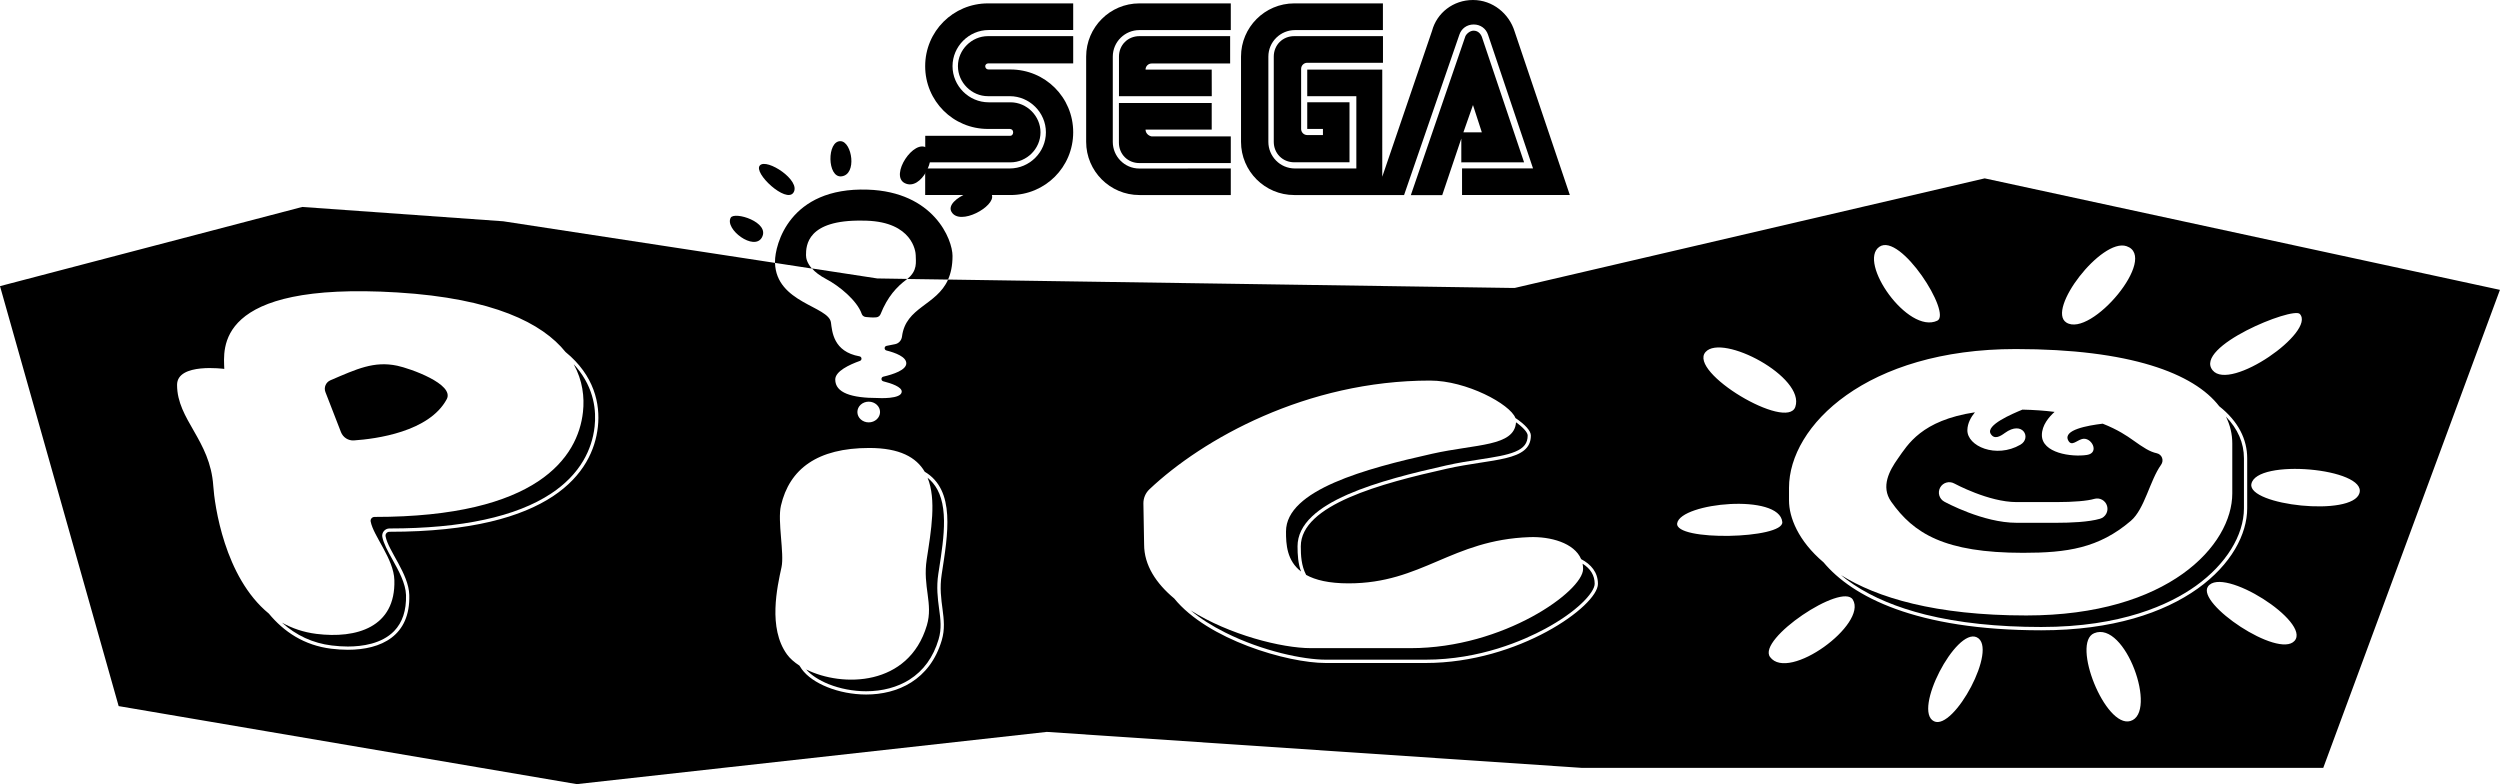 <?xml version="1.0" encoding="utf-8"?>
<!-- Generator: Adobe Illustrator 26.0.3, SVG Export Plug-In . SVG Version: 6.00 Build 0)  -->
<svg version="1.1" id="Layer_1" xmlns="http://www.w3.org/2000/svg" xmlns:xlink="http://www.w3.org/1999/xlink" x="0px" y="0px"
	 viewBox="0 0 3839 1204.2" style="enable-background:new 0 0 3839 1204.2;" xml:space="preserve">
<style type="text/css">
	.st0{fill:none;stroke:#DBDFDF;stroke-width:2.558;stroke-miterlimit:10;}
	.st1{fill:#231F20;}
	.st2{fill:none;stroke:#231F20;stroke-width:5.797;stroke-miterlimit:10;}
	.st3{fill:#FFFFFF;}
	.st4{fill:none;stroke:#221F1F;stroke-width:2.18;stroke-miterlimit:10;}
	.st5{fill:none;stroke:#221F1F;stroke-width:2.233;stroke-miterlimit:10;}
</style>
<g>
	<g>
		<g>
			<g>
				<g>
					<path d="M1551.7,208.5h-130.9v40.8h130.9c25.1,0,46.1-21,46.1-46.1s-21-46.1-46.1-46.1h-33.5c-30.4,0-55.5-25.1-55.5-55.5
						s25.2-55.5,55.5-55.5H1648V5.2h-130.9c-53.4,0-96.4,42.9-96.4,96.4s42.9,96.4,96.4,96.4h33.5c3.1,0,5.2,2.1,5.2,5.2
						C1555.8,206.4,1553.7,208.5,1551.7,208.5z"/>
					<path d="M1517.1,97.4H1648V55.5h-130.9c-25.1,0-46.1,21-46.1,46.1s21,46.1,46.1,46.1h33.5c30.4,0,55.5,25.1,55.5,55.5
						s-25.1,55.5-55.5,55.5h-129.9v40.8h130.9c53.4,0,96.4-42.9,96.4-96.4s-42.9-96.4-96.4-96.4h-33.5c-3.1,0-5.2-2.1-5.2-5.2
						C1512.9,99.5,1515,97.4,1517.1,97.4z"/>
				</g>
				<g>
					<path d="M1987.4,55.5c-17.8,0-31.4,13.6-31.4,31.4v130.9c0,17.8,13.6,31.4,31.4,31.4h84.9v-92.2h-64.9V198h24.1v9.4h-24.1
						c-5.2,0-9.4-4.2-9.4-9.4v-92.2c0-5.2,4.2-9.4,9.4-9.4h116.3V55.5H1987.4z"/>
					<path d="M2245.1,249.3h95.3l-64.9-192.8c-2.1-5.2-6.3-9.4-12.6-9.4c-5.2,0-10.5,4.2-12.6,8.4l-83.8,244.1h48.2l29.3-86.9v36.7
						L2245.1,249.3L2245.1,249.3z M2261.9,161.3l13.6,41.9h-28.3L2261.9,161.3z"/>
					<path d="M2325.8,48.2C2317.4,21,2292.3,0,2261.9,0c-30.4,0-55.5,19.9-62.8,47.2l-76.5,224.2V106.9h-115.2v40.8h75.4v111h-94.3
						c-23.1,0-40.8-18.9-40.8-40.8V87c0-23.1,18.9-40.8,40.8-40.8h135.1V5.2h-136.2c-45.1,0-81.7,36.7-81.7,81.7v130.9
						c0,45.1,36.7,81.7,81.7,81.7h168.7l84.9-246.2c3.1-9.4,11.5-15.7,22-15.7c10.5,0,18.9,6.3,22,15.7l69.1,205.3h-109v40.8h165.5
						l0,0L2325.8,48.2z"/>
				</g>
				<g>
					<path d="M1749.6,258.8c-23.1,0-40.8-18.9-40.8-40.8V87c0-23.1,18.9-40.8,40.8-40.8H1890V5.2h-140.4
						c-45.1,0-81.7,36.7-81.7,81.7v130.9c0,45.1,36.7,81.7,81.7,81.7H1890v-40.8L1749.6,258.8L1749.6,258.8z"/>
					<path d="M1759.1,199h101.6v-40.8h-142.5v60.8c0,17.8,13.6,31.4,31.4,31.4H1890v-40.9h-121.5
						C1763.3,208.5,1759.1,204.3,1759.1,199z"/>
					<path d="M1860.7,106.9h-101.6c0-5.2,4.2-9.4,9.4-9.4H1889V55.5h-139.3c-17.8,0-31.4,13.6-31.4,31.4v60.8h142.5
						C1860.7,147.7,1860.7,106.9,1860.7,106.9z"/>
				</g>
			</g>
		</g>
	</g>
	<g>
		<g>
			<g>
				<g>
					<path d="M3427.9,681v76.7c0,79.3-97.6,187.4-316.3,187.4c-139.7,0-229.5-27.3-284.9-62.2c6.2,5.2,12.8,10.2,20,14.9
						c29.5,19.7,66.5,35.1,110.1,46c50.7,12.6,110.5,19,177.7,19c123.1,0,197-34.3,237.3-63c46.3-33.1,74-77.7,74-119.3v-76.7
						c0-23.7-9.5-45.3-27.7-64.1C3424.7,652.9,3427.9,666.7,3427.9,681z"/>
					<path d="M3311.9,696c-10.7-2.3-20.1-8.4-36.8-20.3c-8.4-6-23-16-46.2-25.1c-23.2,2.8-61.2,9.5-53,25.6c5,9.8,12.5,0.5,21.1-2
						c14.5-4.2,27.9,21.3,7.7,24.4c-23.8,3.6-69.2-2.9-69.2-30.5c0-15.1,10.9-27.9,19.5-35.6c-14.8-1.9-31.2-3.1-49.3-3.5
						c-16.1,6.6-56.5,23.8-48.9,37c5.5,9.5,14.6,4.2,21.8-1.1c27.5-20.1,41.6,7.8,23.9,18c-37.4,21.6-81.9,2.2-81.4-22.5
						c0.2-10.5,5.5-19.9,11.6-27.3c-82.2,12.5-103.1,49.6-118.3,71.1c-12.9,18.2-26.6,42.9-10.4,66c34.5,49,82,78.7,202.7,78.7
						c67.2,0,116.2-7,165.4-49.1c21.3-18.2,29.1-61.9,46.4-86C3323.4,707,3320,697.8,3311.9,696z M3224.8,796.6
						c-17.3,5.1-45.8,6.2-66.6,6.2h-61.7c-51.1,0-108.5-31.2-110.9-32.5c-7.7-4.2-10.5-13.9-6.3-21.6c4.2-7.7,13.9-10.5,21.6-6.3
						c1,0.5,52.9,28.6,95.6,28.6h61.7c25.7,0,47.3-1.8,57.7-4.9c8.4-2.5,17.3,2.4,19.7,10.8C3238.1,785.3,3233.2,794.2,3224.8,796.6
						z"/>
				</g>
				<path d="M1291,216.8c-21.5-1.2-21,56.8,1.3,54C1316.5,267.8,1308.3,217.8,1291,216.8z"/>
				<path d="M1166.9,254c-10.7,11.6,40.3,58.8,51.5,41.8C1230.6,277.3,1177.5,242.5,1166.9,254z"/>
				<path d="M1122.1,334.3c-9.7,17.6,36,51.8,47.9,30.3C1182.9,341.1,1127.7,324.2,1122.1,334.3z"/>
				<path d="M1423.8,227.5c-20.1-15.4-58,41.8-34.5,53.7C1414.9,294.1,1440,239.9,1423.8,227.5z"/>
				<path d="M1523.2,299.6c-6.7-21.4-73.8,5.4-62.1,25.7C1473.8,347.5,1528.7,316.9,1523.2,299.6z"/>
				<g>
					<path d="M523.6,663.6c3.2,8.1,11.2,13.3,19.9,12.7C577.2,674,659,663.3,686,613c12.4-23.2-56.6-47.3-76-51.4
						c-35.8-7.5-61.9,4.9-102.7,22.4c-6.9,3-10.3,10.9-7.6,18L523.6,663.6z"/>
					<path d="M895.2,632.7c-7.6,69.5-69.9,161.2-320.1,161.1c-3.7,0-6.6,3.3-5.9,7c4.1,22.3,35.5,57.3,36.4,90.1
						c2.1,72.5-58.3,90.1-119.6,82.5c-20.1-2.5-37.6-8.6-53-17.3c21.8,19.7,47.5,31.6,76.5,35.1c8.4,1,16.7,1.6,24.6,1.6
						c21.9,0,52-4.1,71.1-23.7c12.8-13.2,18.9-31.7,18.3-55.2c-0.5-18.1-11.4-37.7-21-55c-7-12.5-13.5-24.4-15.4-34.4
						c-0.6-3.2,0.3-6.5,2.4-9c2.1-2.5,5.2-4,8.5-4l0.5,0c110.6,0,194-18,247.8-53.6c21.4-14.2,38-31.1,49.4-50.5
						c9.5-16.1,15.3-33.7,17.4-52.4c2.6-23.4-0.2-58.1-27.8-90.9c-1.4-1.6-2.8-3.2-4.3-4.8C894.8,584.3,897.7,610.1,895.2,632.7z"/>
				</g>
				<path d="M1441.9,874.7c3.9-25.4,8-51.6,7.7-75.2c-0.3-26-6-45-17.4-58.3c-2.4-2.7-5-5.3-7.8-7.6c13.7,33.7,5.5,81.2-1.3,125.2
					c-6.5,42.2,10.2,67.9,0.2,101.5c-27.9,94-129.9,95.4-185.4,67.7c7.6,8.7,19.7,16.6,34.6,22.6c17.5,7,37.9,10.9,57.5,10.9
					c25.1,0,48.1-6.2,66.5-17.8c21.6-13.7,36.7-34.5,44.8-61.9c4.9-16.5,3-30.9,0.7-47.5c-2-15.2-4.3-32.4-1.1-53.3
					C1441.3,878.8,1441.6,876.8,1441.9,874.7z"/>
				<g>
					<path d="M1997.9,877.6c-4.6-12.3-5.4-25.7-5.4-38.7c0-16.5,7.5-32,22.4-46c12.8-12.1,30.8-23.1,54.9-33.7
						c44.1-19.3,101.1-33.3,151.1-44.5c18.1-4.1,35.8-6.8,51.4-9.2c22.2-3.4,41.5-6.4,54.7-12c13.2-5.6,18.9-13,18.9-24.8
						c0-4.3-6.2-11.8-17.9-20.2c-2.6,37.4-60.9,33.1-128.8,48.3c-101.2,22.6-224.4,55.5-224.4,119.3
						C1974.7,836,1976.2,861,1997.9,877.6z"/>
					<path d="M2430.2,865.6c0.5,2.6,0.8,5.2,0.8,8.1c0,34-121.9,121.6-264.7,121.6l-153.3,0c-44.8,0-125.6-20.6-184.5-57.9
						c14.5,12.2,32.2,23.6,53.1,34c57.1,28.6,120,41.6,154.3,41.6l153.3,0c83.4,0,150.7-29.7,183.5-47.4
						c22.8-12.3,42.3-25.9,56.4-39.4c12.3-11.7,19.7-22.8,19.7-29.7C2448.8,883.7,2442.5,873.3,2430.2,865.6z"/>
				</g>
				<g>
					<path d="M1269,428.7c19.6,10.3,47.2,32.8,54.3,53.4c0.9,2.7,3.5,4.4,6.3,4.7c4.4,0.5,11,1,16,0.5c3-0.3,5.5-2.2,6.6-4.9
						c10.8-27.1,25-42.1,39.9-53.2c0.4-0.3,0.7-0.6,1.1-0.9l-44.7-0.7l-1.3,0l-1.2-0.2l-99.2-15.2
						C1251.5,417.6,1258.6,423.2,1269,428.7z"/>
					<path d="M3047.7,273.9l-719.7,167.8l-2.2,0.5l-2.2,0l-867.7-12.9c-17.9,40.1-65,42-70.8,87.5c-0.7,5.8-4.9,10.6-10.6,11.7
						l-13.1,2.6c-3.8,0.8-4,6.1-0.2,7.1c13.8,3.5,30.5,9.7,30.5,19.7c0,10.3-19.8,16.9-35.3,20.5c-3.7,0.9-3.8,6.1-0.1,7.1
						c13,3.3,28.4,8.7,28.4,15.8c0,12.2-36.7,9.9-36.7,9.9c-40.3,0-65.4-7.9-65.4-28.4c0-12.7,21.6-22.8,37.9-28.6
						c3.5-1.2,3.1-6.3-0.6-7c-40.4-7.2-42-38.1-43.9-52c-3.4-25.1-84.1-30-85.9-91.5l-417.4-63.9l-308.6-22L0,439.4l182.2,644.9
						l703.4,119.8l720.1-80l1.6-0.2l1.6,0.1l819.5,55.1h1139.2l271.3-734L3047.7,273.9z M1334,616.8c9.6,0,17.4,7.1,17.4,15.9
						s-7.8,15.9-17.4,15.9c-9.6,0-17.4-7.1-17.4-15.9S1324.4,616.8,1334,616.8z M918.1,655.5c-7.6,69.4-69.9,161.1-319.6,161.1
						c-0.2,0-0.3,0-0.5,0c0,0,0,0,0,0c-3.7,0-6.6,3.3-5.9,7c4.1,22.3,35.5,57.3,36.4,90.1c1.8,62.5-42.8,84.1-94.4,84.1
						c-8.3,0-16.7-0.6-25.2-1.6c-42-5.1-73.2-26.3-96.1-54c-68.3-55.9-83.4-167.2-85.3-196.1c-4.7-70.5-55.6-101.4-55.6-155.1
						c0-34.4,72.5-24.5,72.5-24.5c-0.7-29.8-17.2-134.7,266-117.4c147.3,9,222.6,47.3,258,91.4C912.5,576.5,922,620.1,918.1,655.5z
						 M1446.2,983.1c-18.2,61.5-68.2,83.4-116.1,83.4c-42.3,0-83-17-98.8-38.8c-1.3-1.8-2.5-3.7-3.7-5.6c-8-5.2-14.6-11-19.1-17.2
						c-29.4-40.6-15-103.6-8.4-134c4.5-20.9-6.4-70.7-0.9-94.4c13.1-56.5,56-88.6,135.7-88.6c46.6,0,72.1,14.3,85.1,36.5
						c47.8,28.4,35.5,96.2,26.1,157.3C1439.5,923.9,1456.1,949.5,1446.2,983.1z M3531.6,482.1c25,27.2-107,119.7-133.9,86.5
						C3368.2,532.4,3521.1,470.7,3531.6,482.1z M3265.4,378c50.2,16.7-54.4,141.2-92.3,117.3C3142.1,475.7,3227.1,365.2,3265.4,378z
						 M2885.9,379c32.4-22.6,111.9,102.8,88.9,113.5C2929.7,513.6,2852.3,402.4,2885.9,379z M2619,540.6
						c25.5-29.1,153.6,38.4,137.9,84.2C2744.2,662.2,2591.8,571.7,2619,540.6z M2189.1,1018.1l-153.3,0c-59.2,0-181.5-36-232.7-99.1
						c-27.7-23.1-46.2-50.9-46.2-82.9l-1.1-62.9c-0.1-8.2,3.2-16.1,9.2-21.8c81.7-77.2,241.3-167,431-167
						c55.8,0,122.9,36.1,131.1,57.5c14.5,9.7,23.7,19.6,23.7,26.9c0,40.2-59.4,35.3-128.9,50.9c-101.2,22.6-224.4,55.5-224.4,119.3
						c0,13.6,0.7,29.7,8.2,43.8c14.2,7.9,35,13,65.1,13c113,0,158-66.8,278.2-71c31.6-1.1,68.4,8.7,79,33.8
						c15.2,7.9,25.8,20.3,25.8,38C2453.8,930.5,2331.9,1018.1,2189.1,1018.1z M2575.5,803.4c5.5-31.5,157.1-46.3,161.4-1.8
						C2739.5,827.7,2570.5,831.6,2575.5,803.4z M2718.1,1008.9c-20.2-27.5,110.7-115,127.1-88.1
						C2868.1,958.3,2746.6,1047.6,2718.1,1008.9z M2969.9,1107.6c-33.1-15.9,33.7-144.1,65.6-129
						C3069.3,994.6,3000.4,1122.3,2969.9,1107.6z M2800.2,863.5c-39-33-53-69.3-53-94.9v-19.5c0-95.5,119.4-213.1,348.1-213.1
						c175.6,0,273.6,37.2,312.6,87.9c29.4,23.2,42.9,50.9,42.9,79.9v76.7c0,79.3-97.6,187.4-316.3,187.4
						C2941.6,967.8,2843.9,915.8,2800.2,863.5z M3271.4,1107.2c-38.5,11.2-91-120-55.7-134.8
						C3263.7,952.3,3313.9,1094.8,3271.4,1107.2z M3523.5,984.1c-24.8,27.8-151.4-57.3-132.9-83.5
						C3413.2,868.6,3549.1,955.3,3523.5,984.1z M3457.2,743.3c7.2-39.7,177.3-24.3,166,13.9C3612.2,794.1,3451.3,775.8,3457.2,743.3
						z"/>
				</g>
			</g>
		</g>
		<path d="M1237.7,391.9c0-14.8,1.5-54.6,86.8-53.1c2.1,0,4.2,0,6.3,0.1c70,2.3,75.4,47,75.4,53.2c0,9.7,3.3,23.4-13,36.3l62.6,0.9
			c4.3-9.6,6.9-21.3,6.9-36.3c0-25.1-28.5-98.4-130.2-101.8c-121-4.1-142.4,85.3-142.4,110.4c0,0.7,0,1.4,0,2.1l56.7,8.7
			C1239.4,404.1,1237.7,396.7,1237.7,391.9z"/>
	</g>
</g>
</svg>
